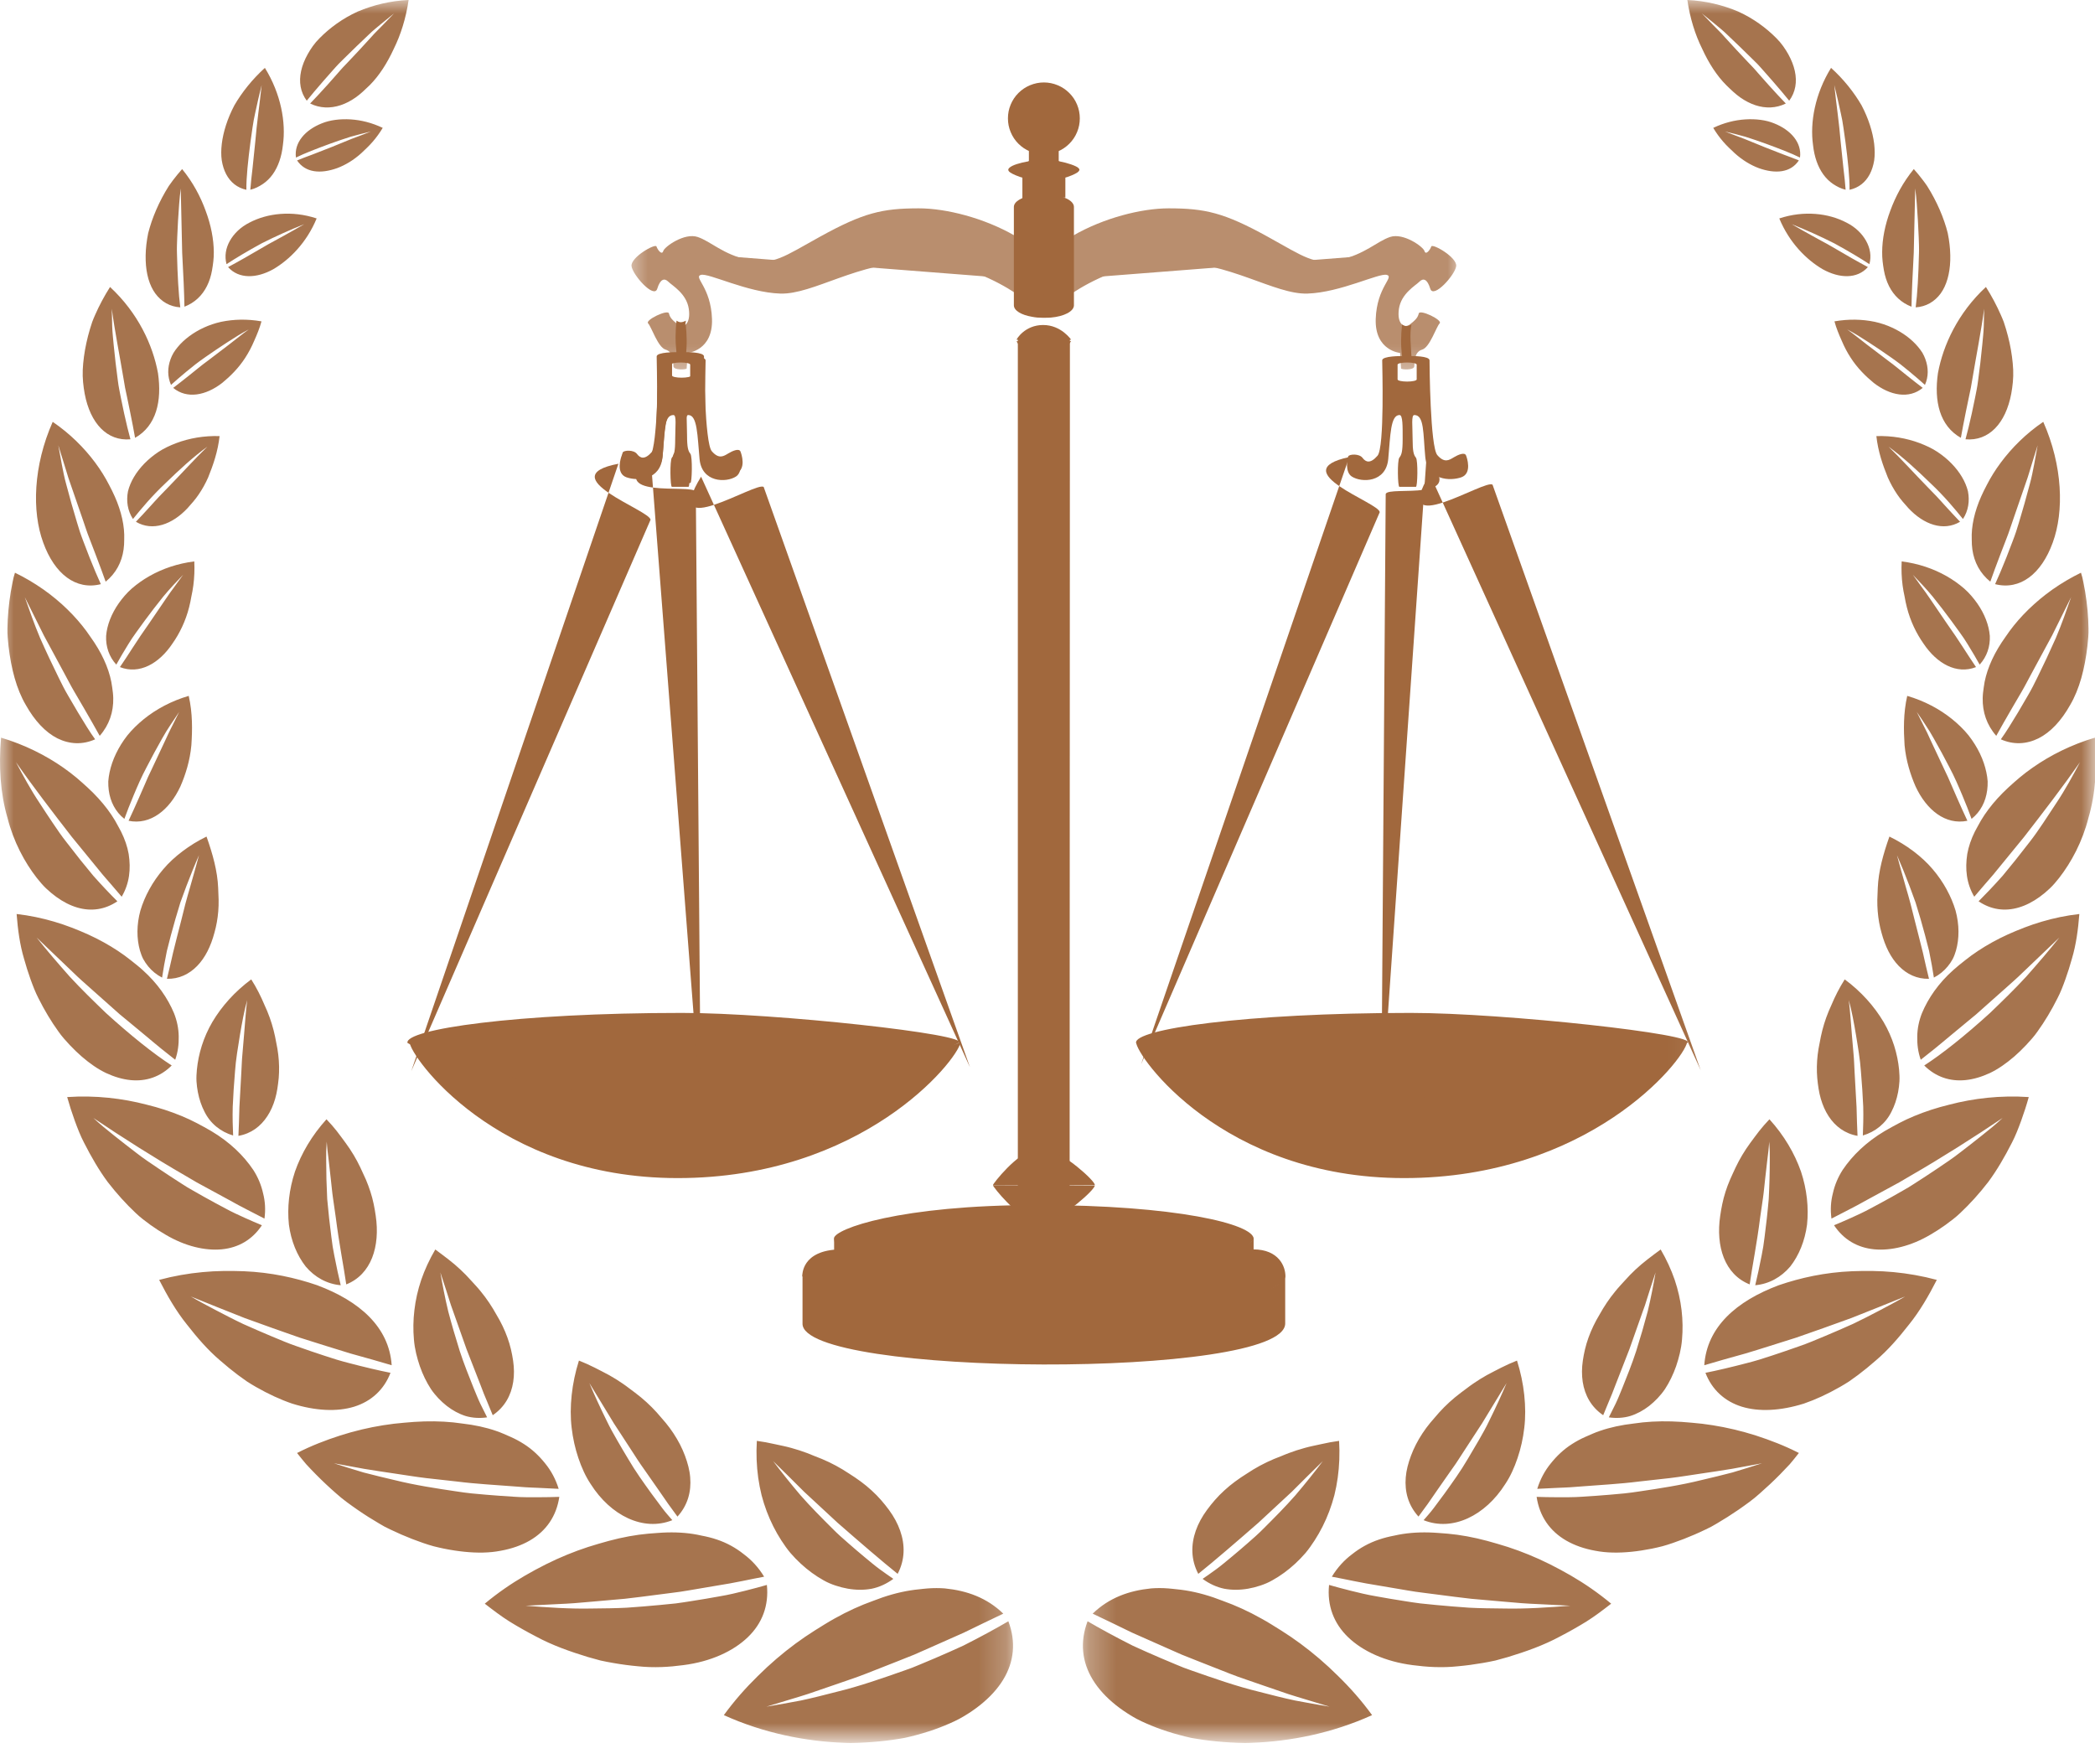 <svg width="76" height="64" viewBox="0 0 76 64" fill="none" xmlns="http://www.w3.org/2000/svg">
<mask id="mask0_113_2463" style="mask-type:luminance" maskUnits="userSpaceOnUse" x="0" y="0" width="37" height="64">
<path d="M0 0H36.782V63.083H0V0Z" fill="white"/>
</mask>
<g mask="url(#mask0_113_2463)">
<path fill-rule="evenodd" clip-rule="evenodd" d="M10.777 5.82C10.855 5.789 10.941 5.755 11.034 5.718C11.129 5.682 11.231 5.644 11.339 5.604C11.55 5.522 11.782 5.431 12.023 5.337C12.258 5.241 12.502 5.142 12.743 5.043C12.989 4.95 13.232 4.86 13.454 4.771C13.221 4.826 12.972 4.89 12.717 4.961C12.471 5.038 12.223 5.125 11.981 5.211C11.502 5.388 11.041 5.563 10.736 5.716C10.662 5.173 11.074 4.712 11.674 4.475C11.971 4.353 12.34 4.309 12.719 4.331C13.099 4.355 13.496 4.454 13.884 4.639C13.773 4.824 13.65 4.993 13.518 5.144C13.387 5.297 13.242 5.428 13.107 5.557C12.83 5.807 12.528 5.989 12.231 6.099C11.631 6.314 11.078 6.27 10.777 5.82ZM8.274 9.689C8.609 9.512 9.072 9.247 9.556 8.963C9.675 8.89 9.803 8.821 9.932 8.752C10.059 8.682 10.187 8.612 10.314 8.542C10.567 8.402 10.812 8.264 11.038 8.132C10.554 8.325 9.997 8.571 9.488 8.83C8.995 9.099 8.536 9.373 8.218 9.583C8.14 9.293 8.19 9.003 8.337 8.74C8.484 8.478 8.723 8.24 9.05 8.075C9.372 7.906 9.756 7.793 10.171 7.761C10.588 7.729 11.027 7.773 11.487 7.924C11.125 8.803 10.504 9.421 9.911 9.768C9.306 10.103 8.664 10.127 8.274 9.689ZM6.283 14.071C6.448 13.946 6.645 13.793 6.858 13.622C7.075 13.453 7.295 13.261 7.552 13.076C7.798 12.889 8.053 12.695 8.305 12.503C8.556 12.313 8.784 12.12 9.024 11.951C8.761 12.085 8.512 12.249 8.247 12.417C7.984 12.587 7.718 12.767 7.462 12.946C7.335 13.037 7.205 13.125 7.09 13.217C6.975 13.309 6.864 13.399 6.758 13.485C6.547 13.66 6.358 13.823 6.204 13.963C6.07 13.662 6.074 13.338 6.188 13.028C6.217 12.951 6.25 12.874 6.295 12.8C6.341 12.726 6.393 12.655 6.451 12.585C6.567 12.446 6.707 12.315 6.866 12.197C7.184 11.961 7.576 11.774 8.02 11.675C8.475 11.58 8.973 11.567 9.486 11.658C9.418 11.908 9.322 12.138 9.224 12.358C9.13 12.581 9.021 12.787 8.899 12.975C8.657 13.353 8.349 13.655 8.062 13.89C7.468 14.351 6.781 14.483 6.283 14.071ZM4.93 18.928C5.086 18.766 5.269 18.569 5.468 18.349C5.569 18.24 5.668 18.124 5.78 18.008C5.893 17.892 6.009 17.771 6.128 17.649C6.601 17.163 7.068 16.644 7.522 16.205C7.007 16.576 6.493 17.053 6.006 17.526C5.507 17.995 5.108 18.475 4.824 18.828C4.627 18.526 4.575 18.175 4.643 17.822C4.729 17.473 4.938 17.123 5.237 16.816C5.387 16.663 5.559 16.52 5.75 16.393C5.941 16.266 6.169 16.16 6.401 16.072C6.871 15.896 7.402 15.803 7.966 15.82C7.905 16.377 7.732 16.873 7.551 17.32C7.453 17.542 7.338 17.746 7.211 17.933C7.087 18.12 6.936 18.285 6.803 18.435C6.249 19.027 5.535 19.287 4.93 18.928ZM4.35 24.2C4.629 23.8 4.973 23.226 5.402 22.626C5.604 22.329 5.814 22.021 6.022 21.716C6.119 21.565 6.232 21.418 6.337 21.273C6.441 21.129 6.544 20.988 6.643 20.851C6.411 21.093 6.157 21.359 5.924 21.641C5.696 21.924 5.468 22.22 5.251 22.514C5.144 22.662 5.038 22.808 4.935 22.95C4.832 23.093 4.735 23.234 4.654 23.37C4.486 23.643 4.337 23.895 4.219 24.11C3.956 23.822 3.833 23.456 3.85 23.067C3.881 22.68 4.041 22.268 4.305 21.889C4.439 21.7 4.592 21.517 4.781 21.35C4.974 21.183 5.189 21.03 5.424 20.897C5.895 20.63 6.443 20.442 7.048 20.366C7.063 20.667 7.05 20.958 7.014 21.235C6.996 21.374 6.971 21.509 6.942 21.641C6.919 21.774 6.893 21.905 6.86 22.031C6.732 22.535 6.513 22.982 6.256 23.346C5.771 24.073 5.058 24.477 4.35 24.2ZM4.664 29.775C4.776 29.538 4.905 29.251 5.044 28.936C5.112 28.779 5.184 28.614 5.259 28.444C5.295 28.359 5.332 28.273 5.37 28.186C5.411 28.099 5.453 28.011 5.496 27.922C5.66 27.572 5.831 27.209 5.999 26.85C6.04 26.762 6.08 26.674 6.121 26.587C6.161 26.499 6.208 26.412 6.251 26.326C6.336 26.156 6.419 25.988 6.5 25.826C6.398 25.974 6.293 26.13 6.188 26.291C6.136 26.372 6.083 26.454 6.03 26.537C5.979 26.62 5.932 26.704 5.883 26.788C5.69 27.128 5.499 27.481 5.319 27.831C5.131 28.181 4.985 28.524 4.851 28.843C4.717 29.162 4.602 29.457 4.512 29.706C4.185 29.448 4 29.081 3.945 28.666C3.932 28.562 3.926 28.455 3.928 28.346C3.936 28.237 3.952 28.126 3.976 28.013C4.023 27.789 4.102 27.56 4.21 27.336C4.318 27.111 4.455 26.89 4.619 26.68C4.788 26.47 4.994 26.27 5.218 26.087C5.67 25.723 6.219 25.428 6.846 25.244C6.99 25.876 6.979 26.481 6.942 27.036C6.892 27.591 6.731 28.101 6.545 28.528C6.149 29.381 5.459 29.94 4.664 29.775ZM6.056 35.508C6.124 35.239 6.199 34.913 6.279 34.557C6.362 34.2 6.472 33.804 6.571 33.404C6.621 33.205 6.672 33.002 6.723 32.797C6.773 32.595 6.839 32.388 6.895 32.186C7.011 31.782 7.12 31.389 7.219 31.024C7.066 31.369 6.913 31.747 6.763 32.141C6.689 32.338 6.615 32.538 6.543 32.74C6.481 32.94 6.421 33.141 6.363 33.34C6.248 33.739 6.143 34.132 6.054 34.497C5.98 34.856 5.921 35.186 5.88 35.464C5.68 35.361 5.512 35.223 5.376 35.057C5.308 34.974 5.248 34.885 5.195 34.789C5.146 34.693 5.109 34.589 5.077 34.482C4.955 34.051 4.953 33.546 5.093 33.033C5.247 32.516 5.527 31.995 5.924 31.531C6.119 31.3 6.357 31.08 6.622 30.881C6.886 30.681 7.176 30.502 7.492 30.348C7.72 30.989 7.889 31.607 7.914 32.203C7.919 32.352 7.928 32.497 7.931 32.639C7.933 32.781 7.929 32.921 7.918 33.058C7.896 33.332 7.848 33.594 7.778 33.839C7.648 34.327 7.445 34.742 7.152 35.042C6.862 35.34 6.493 35.518 6.056 35.508ZM8.649 41.205C8.664 40.909 8.675 40.553 8.685 40.164C8.706 39.774 8.73 39.344 8.755 38.898C8.769 38.677 8.772 38.459 8.795 38.232C8.814 38.008 8.833 37.783 8.852 37.559C8.892 37.115 8.914 36.689 8.967 36.281C8.856 36.68 8.78 37.101 8.705 37.541C8.635 37.979 8.554 38.441 8.525 38.876C8.488 39.315 8.46 39.746 8.443 40.145C8.431 40.539 8.445 40.893 8.457 41.192C8 41.057 7.628 40.756 7.417 40.326C7.307 40.114 7.227 39.875 7.178 39.62C7.153 39.492 7.137 39.36 7.128 39.225C7.121 39.089 7.129 38.947 7.142 38.805C7.198 38.234 7.374 37.639 7.705 37.072C8.044 36.503 8.516 35.972 9.114 35.529C9.31 35.835 9.465 36.147 9.595 36.457C9.738 36.762 9.847 37.069 9.925 37.373C9.966 37.526 9.994 37.678 10.022 37.827C10.054 37.974 10.078 38.121 10.095 38.265C10.129 38.554 10.133 38.836 10.111 39.106C10.084 39.378 10.049 39.627 9.982 39.859C9.915 40.092 9.821 40.305 9.699 40.49C9.457 40.862 9.108 41.125 8.649 41.205ZM12.561 46.594C12.472 45.964 12.3 45.11 12.182 44.173C12.149 43.944 12.115 43.711 12.082 43.475C12.047 43.243 12.028 43 12 42.766C11.973 42.533 11.947 42.302 11.922 42.075C11.908 41.963 11.895 41.853 11.882 41.743C11.869 41.634 11.863 41.522 11.852 41.415C11.846 41.523 11.838 41.635 11.835 41.746C11.834 41.856 11.833 41.968 11.833 42.081C11.833 42.307 11.836 42.54 11.842 42.777C11.849 43.014 11.858 43.254 11.87 43.495C11.891 43.73 11.914 43.965 11.94 44.198C11.965 44.431 11.993 44.662 12.023 44.887C12.038 44.999 12.053 45.11 12.068 45.219C12.085 45.327 12.106 45.43 12.125 45.533C12.204 45.941 12.285 46.314 12.36 46.624C11.859 46.579 11.42 46.334 11.091 45.946C10.777 45.546 10.557 45.016 10.48 44.421C10.417 43.814 10.485 43.151 10.701 42.5C10.934 41.837 11.315 41.188 11.844 40.604C11.977 40.743 12.101 40.885 12.215 41.029C12.33 41.172 12.432 41.322 12.54 41.464C12.751 41.751 12.927 42.047 13.07 42.348C13.139 42.5 13.21 42.646 13.274 42.792C13.336 42.939 13.391 43.086 13.438 43.233C13.534 43.526 13.59 43.824 13.63 44.103C13.794 45.21 13.474 46.231 12.561 46.594ZM17.875 51.339C17.812 51.187 17.743 51.019 17.668 50.837C17.631 50.748 17.592 50.654 17.552 50.558C17.514 50.46 17.476 50.359 17.436 50.255C17.277 49.849 17.104 49.403 16.923 48.939C16.759 48.477 16.589 47.997 16.422 47.524L16.36 47.35L16.303 47.172C16.266 47.055 16.229 46.939 16.192 46.823C16.118 46.596 16.046 46.374 15.975 46.158C16.051 46.601 16.143 47.084 16.26 47.571C16.386 48.047 16.529 48.537 16.679 49.014C16.834 49.487 17.013 49.929 17.178 50.344C17.263 50.548 17.342 50.751 17.427 50.927C17.512 51.104 17.594 51.269 17.671 51.417C17.405 51.455 17.14 51.441 16.894 51.369C16.651 51.292 16.42 51.167 16.208 51.002C15.996 50.835 15.798 50.633 15.633 50.39C15.472 50.143 15.336 49.864 15.231 49.563C15.128 49.259 15.045 48.944 15.016 48.596C14.985 48.25 14.989 47.892 15.033 47.528C15.075 47.164 15.157 46.796 15.281 46.429C15.408 46.059 15.58 45.687 15.791 45.327C16.112 45.567 16.428 45.796 16.7 46.054C16.837 46.181 16.965 46.313 17.086 46.449C17.207 46.583 17.33 46.71 17.439 46.847C17.66 47.116 17.848 47.4 18.006 47.686C18.173 47.961 18.308 48.244 18.409 48.526C18.512 48.807 18.575 49.095 18.614 49.361C18.653 49.626 18.656 49.886 18.618 50.13C18.543 50.618 18.308 51.046 17.875 51.339ZM24.576 55.017C24.474 54.877 24.361 54.722 24.24 54.556C24.122 54.385 23.995 54.202 23.862 54.01C23.73 53.82 23.591 53.622 23.448 53.417C23.377 53.316 23.305 53.213 23.232 53.109C23.159 53.005 23.09 52.892 23.018 52.783C22.877 52.566 22.733 52.345 22.588 52.122C22.517 52.013 22.445 51.902 22.373 51.793L22.266 51.629L22.164 51.46C21.895 51.019 21.63 50.583 21.381 50.173C21.562 50.609 21.777 51.07 22.011 51.545C22.126 51.786 22.255 52.014 22.386 52.242C22.517 52.47 22.651 52.698 22.787 52.923C23.054 53.382 23.348 53.785 23.621 54.166C23.758 54.355 23.892 54.535 24.02 54.703C24.146 54.873 24.275 55.012 24.39 55.147C23.335 55.569 22.153 54.978 21.43 53.839C21.245 53.563 21.097 53.236 20.981 52.891C20.865 52.546 20.782 52.18 20.738 51.799C20.692 51.423 20.695 51.015 20.739 50.604C20.783 50.193 20.87 49.776 21.002 49.357C21.396 49.511 21.753 49.704 22.1 49.887C22.271 49.983 22.435 50.085 22.591 50.193C22.748 50.298 22.892 50.419 23.04 50.524C23.332 50.743 23.593 50.983 23.823 51.237C23.881 51.3 23.937 51.365 23.99 51.43C24.046 51.491 24.099 51.554 24.151 51.617C24.254 51.742 24.349 51.871 24.435 52.002C24.608 52.264 24.747 52.535 24.848 52.806C24.948 53.077 25.018 53.334 25.038 53.595C25.082 54.112 24.948 54.608 24.576 55.017ZM32.564 57.094C31.995 56.638 31.2 55.953 30.385 55.241C29.989 54.874 29.578 54.493 29.171 54.116C28.779 53.724 28.4 53.347 28.047 53.005C28.344 53.399 28.679 53.818 29.039 54.242C29.402 54.655 29.795 55.05 30.188 55.442C30.383 55.642 30.584 55.817 30.782 55.989C30.979 56.162 31.174 56.328 31.364 56.486C31.554 56.642 31.736 56.798 31.912 56.926C32.088 57.054 32.255 57.172 32.408 57.276C32.167 57.452 31.901 57.577 31.622 57.634C31.344 57.686 31.052 57.683 30.756 57.632C30.608 57.606 30.46 57.568 30.312 57.519C30.164 57.47 30.017 57.409 29.874 57.327C29.587 57.167 29.308 56.964 29.049 56.724C28.919 56.604 28.794 56.475 28.675 56.337C28.557 56.196 28.446 56.039 28.342 55.878C28.134 55.556 27.956 55.203 27.813 54.825C27.742 54.636 27.68 54.441 27.628 54.242C27.577 54.037 27.537 53.825 27.506 53.61C27.446 53.18 27.428 52.731 27.456 52.27C27.675 52.299 27.887 52.338 28.094 52.386C28.301 52.432 28.507 52.47 28.704 52.526C28.901 52.58 29.093 52.642 29.279 52.712C29.371 52.747 29.462 52.785 29.552 52.822C29.643 52.855 29.733 52.891 29.82 52.928C30.172 53.076 30.498 53.254 30.798 53.454C31.099 53.644 31.376 53.843 31.619 54.068C31.863 54.288 32.074 54.537 32.25 54.776C32.426 55.016 32.563 55.267 32.654 55.526C32.836 56.042 32.833 56.582 32.564 57.094ZM8.938 6.886C8.932 6.44 8.998 5.829 9.087 5.146C9.112 4.975 9.136 4.801 9.161 4.625C9.175 4.537 9.187 4.447 9.204 4.36L9.257 4.101C9.33 3.755 9.41 3.41 9.492 3.086C9.425 3.743 9.315 4.459 9.26 5.149C9.225 5.485 9.191 5.81 9.161 6.106C9.144 6.252 9.128 6.39 9.114 6.519C9.102 6.651 9.091 6.772 9.081 6.883C9.252 6.843 9.397 6.767 9.535 6.675C9.673 6.582 9.793 6.464 9.893 6.325C10.093 6.045 10.218 5.68 10.263 5.261C10.378 4.445 10.194 3.407 9.609 2.462C9.147 2.882 8.774 3.353 8.502 3.822C8.248 4.305 8.098 4.788 8.046 5.217C8.021 5.431 8.018 5.632 8.045 5.818C8.075 6.006 8.129 6.176 8.206 6.322C8.361 6.614 8.607 6.813 8.938 6.886ZM6.54 11.15C6.476 10.665 6.439 9.972 6.42 9.194C6.412 8.998 6.423 8.806 6.429 8.608C6.437 8.411 6.446 8.211 6.458 8.011C6.484 7.613 6.507 7.208 6.557 6.837C6.573 7.566 6.592 8.395 6.609 9.17C6.651 9.943 6.683 10.639 6.691 11.126C7.063 10.983 7.335 10.722 7.507 10.378C7.594 10.206 7.655 10.013 7.692 9.804C7.728 9.594 7.759 9.378 7.756 9.144C7.753 8.679 7.655 8.165 7.46 7.645C7.272 7.128 6.999 6.612 6.607 6.134C6.49 6.266 6.379 6.401 6.275 6.538C6.223 6.607 6.173 6.675 6.125 6.745C6.08 6.816 6.037 6.888 5.995 6.96C5.829 7.248 5.691 7.539 5.58 7.824C5.524 7.967 5.475 8.109 5.434 8.249C5.413 8.318 5.394 8.388 5.376 8.456C5.362 8.527 5.349 8.596 5.338 8.665C5.294 8.941 5.277 9.204 5.285 9.448C5.301 9.938 5.419 10.351 5.634 10.646C5.855 10.946 6.162 11.125 6.54 11.15ZM4.732 15.936C4.661 15.678 4.583 15.36 4.504 15C4.465 14.819 4.425 14.629 4.385 14.43C4.348 14.232 4.3 14.021 4.276 13.813C4.219 13.393 4.166 12.95 4.123 12.505C4.104 12.284 4.077 12.058 4.07 11.841C4.062 11.624 4.057 11.41 4.055 11.201C4.162 12.005 4.347 12.929 4.485 13.756C4.502 13.86 4.52 13.962 4.537 14.063C4.559 14.165 4.58 14.266 4.601 14.365C4.641 14.562 4.681 14.753 4.718 14.934C4.792 15.296 4.854 15.617 4.9 15.883C5.671 15.448 5.878 14.554 5.732 13.54C5.545 12.515 5.005 11.35 3.992 10.411C3.781 10.743 3.6 11.083 3.451 11.423C3.414 11.508 3.377 11.592 3.346 11.677C3.316 11.764 3.289 11.85 3.264 11.935C3.213 12.107 3.169 12.277 3.133 12.444C3.06 12.779 3.017 13.104 3.002 13.411C2.988 13.718 3.024 14.015 3.072 14.282C3.275 15.359 3.885 16.011 4.732 15.936ZM3.658 21.191C3.536 20.923 3.395 20.592 3.245 20.214C3.17 20.025 3.093 19.825 3.015 19.615C2.977 19.51 2.935 19.403 2.899 19.294C2.865 19.186 2.831 19.075 2.797 18.964C2.661 18.517 2.526 18.042 2.401 17.564C2.334 17.324 2.289 17.087 2.243 16.851C2.197 16.616 2.154 16.382 2.115 16.154C2.182 16.369 2.252 16.592 2.322 16.819C2.357 16.931 2.392 17.045 2.427 17.159C2.46 17.273 2.497 17.388 2.539 17.504C2.696 17.959 2.856 18.421 3.01 18.866C3.088 19.086 3.151 19.299 3.235 19.507C3.314 19.714 3.391 19.914 3.464 20.105C3.608 20.483 3.734 20.821 3.833 21.101C4.207 20.797 4.418 20.395 4.483 19.934C4.5 19.819 4.506 19.7 4.506 19.577C4.511 19.456 4.507 19.332 4.495 19.205C4.471 18.951 4.412 18.687 4.322 18.417C4.233 18.147 4.106 17.87 3.96 17.595C3.821 17.322 3.65 17.047 3.451 16.779C3.052 16.243 2.537 15.729 1.912 15.303C1.205 16.896 1.152 18.554 1.568 19.683C1.979 20.822 2.753 21.421 3.658 21.191ZM3.451 26.82C3.258 26.555 3.058 26.224 2.828 25.844C2.714 25.654 2.595 25.452 2.474 25.24C2.349 25.028 2.237 24.807 2.126 24.578C1.9 24.12 1.67 23.632 1.451 23.137C1.243 22.643 1.068 22.144 0.9 21.664C1.119 22.103 1.352 22.572 1.589 23.048C1.839 23.511 2.092 23.981 2.337 24.434C2.46 24.658 2.568 24.875 2.692 25.085C2.813 25.293 2.931 25.495 3.044 25.687C3.266 26.07 3.46 26.411 3.617 26.694C3.963 26.299 4.12 25.829 4.108 25.322C4.106 25.195 4.089 25.066 4.07 24.935C4.054 24.804 4.028 24.671 3.992 24.537C3.921 24.269 3.811 23.995 3.666 23.72C3.593 23.583 3.512 23.445 3.422 23.308C3.377 23.24 3.329 23.171 3.281 23.103C3.235 23.035 3.188 22.967 3.138 22.899C2.939 22.629 2.708 22.363 2.446 22.108C2.185 21.853 1.893 21.608 1.573 21.383C1.253 21.158 0.905 20.952 0.543 20.776C0.526 20.834 0.51 20.891 0.493 20.948C0.481 21.006 0.469 21.064 0.456 21.12C0.433 21.236 0.411 21.35 0.392 21.465C0.354 21.693 0.325 21.92 0.305 22.143C0.285 22.367 0.273 22.587 0.27 22.803C0.264 23.019 0.289 23.232 0.309 23.438C0.406 24.264 0.598 24.997 0.935 25.572C1.257 26.148 1.65 26.566 2.083 26.785C2.526 27.003 2.995 27.023 3.451 26.82ZM4.258 32.696C4.01 32.449 3.712 32.138 3.391 31.777C3.086 31.413 2.754 30.999 2.413 30.553C2.237 30.331 2.078 30.098 1.918 29.86C1.757 29.622 1.596 29.378 1.437 29.132C1.109 28.641 0.838 28.136 0.578 27.648C1.191 28.527 1.934 29.495 2.607 30.362C2.955 30.787 3.29 31.197 3.595 31.57C3.741 31.755 3.897 31.926 4.035 32.087C4.172 32.247 4.299 32.395 4.414 32.53C4.7 32.045 4.752 31.522 4.668 30.98C4.621 30.711 4.527 30.439 4.392 30.168C4.358 30.1 4.321 30.032 4.282 29.964C4.247 29.896 4.209 29.828 4.169 29.76C4.088 29.625 3.997 29.49 3.897 29.356C3.696 29.089 3.458 28.827 3.185 28.575C3.046 28.449 2.91 28.325 2.765 28.204C2.619 28.083 2.465 27.965 2.304 27.852C1.659 27.399 0.885 27.011 0.038 26.76C-0.052 27.792 0.015 28.793 0.27 29.663C0.491 30.54 0.896 31.282 1.33 31.842C1.441 31.982 1.55 32.111 1.671 32.227C1.792 32.342 1.916 32.445 2.041 32.535C2.29 32.716 2.545 32.846 2.798 32.921C3.304 33.071 3.806 33.002 4.258 32.696ZM6.229 38.652C5.585 38.238 4.74 37.564 3.843 36.748C3.414 36.334 2.954 35.891 2.528 35.427C2.113 34.959 1.7 34.48 1.329 34.011C1.747 34.411 2.194 34.838 2.648 35.272C2.865 35.487 3.106 35.693 3.336 35.9C3.566 36.103 3.793 36.306 4.017 36.505C4.128 36.603 4.237 36.701 4.345 36.797C4.458 36.89 4.569 36.982 4.679 37.072C4.895 37.252 5.104 37.425 5.304 37.59C5.503 37.754 5.684 37.911 5.862 38.053C6.04 38.194 6.206 38.325 6.356 38.444C6.458 38.16 6.488 37.879 6.483 37.595C6.479 37.311 6.421 37.03 6.313 36.756C6.085 36.212 5.716 35.674 5.175 35.19C5.042 35.068 4.892 34.952 4.745 34.835C4.599 34.718 4.444 34.605 4.279 34.496C3.951 34.279 3.589 34.078 3.197 33.899C2.801 33.722 2.398 33.562 1.965 33.435C1.533 33.308 1.077 33.211 0.603 33.157C0.646 33.718 0.719 34.267 0.871 34.777C0.942 35.033 1.021 35.282 1.107 35.523C1.194 35.764 1.283 35.998 1.397 36.217C1.617 36.657 1.86 37.06 2.117 37.416C2.241 37.596 2.389 37.757 2.53 37.909C2.673 38.061 2.818 38.2 2.964 38.327C3.257 38.58 3.548 38.783 3.848 38.926C4.151 39.067 4.448 39.153 4.732 39.182C5.3 39.239 5.816 39.064 6.229 38.652ZM9.501 44.448C9.314 44.371 9.107 44.281 8.884 44.181C8.66 44.08 8.418 43.97 8.178 43.838C7.934 43.71 7.677 43.57 7.411 43.422C7.277 43.346 7.142 43.269 7.004 43.191C6.935 43.152 6.866 43.111 6.796 43.071C6.729 43.029 6.662 42.986 6.594 42.943C6.323 42.77 6.046 42.589 5.767 42.401C5.489 42.213 5.2 42.023 4.937 41.816C4.669 41.611 4.402 41.403 4.139 41.193C4.008 41.087 3.878 40.982 3.75 40.878C3.622 40.773 3.506 40.663 3.386 40.556C4.431 41.259 5.615 42.012 6.726 42.652C6.863 42.732 6.999 42.812 7.133 42.891C7.271 42.966 7.407 43.04 7.541 43.113C7.806 43.257 8.062 43.397 8.306 43.529C8.781 43.799 9.236 44.016 9.594 44.207C9.638 43.887 9.619 43.58 9.544 43.29C9.478 42.992 9.36 42.708 9.189 42.442C8.837 41.918 8.335 41.431 7.665 41.032C7.325 40.837 6.977 40.644 6.583 40.483C6.191 40.321 5.767 40.182 5.318 40.073C4.441 39.844 3.461 39.728 2.437 39.798C2.519 40.09 2.611 40.376 2.712 40.655C2.814 40.933 2.919 41.207 3.053 41.461C3.313 41.972 3.592 42.453 3.907 42.879C4.232 43.299 4.573 43.675 4.919 44C5.088 44.164 5.279 44.304 5.458 44.436C5.64 44.567 5.822 44.684 6.003 44.788C6.714 45.21 7.44 45.378 8.044 45.321C8.652 45.263 9.155 44.97 9.501 44.448ZM14.166 49.801C13.745 49.718 13.233 49.597 12.655 49.446C12.512 49.407 12.36 49.37 12.213 49.323C12.064 49.276 11.913 49.227 11.76 49.178C11.451 49.077 11.131 48.968 10.802 48.851C10.468 48.74 10.149 48.599 9.817 48.462C9.486 48.323 9.152 48.178 8.818 48.028C8.489 47.873 8.171 47.706 7.852 47.54C7.536 47.372 7.217 47.208 6.922 47.032C7.546 47.289 8.216 47.55 8.873 47.813C9.551 48.059 10.225 48.302 10.87 48.524C11.532 48.731 12.149 48.931 12.714 49.1C13.289 49.259 13.796 49.402 14.209 49.526C14.115 48.138 13.041 47.198 11.504 46.623C10.715 46.353 9.833 46.157 8.846 46.116C8.35 46.098 7.855 46.099 7.34 46.149C6.826 46.197 6.3 46.288 5.774 46.43C6.071 47.011 6.392 47.567 6.78 48.048C7.159 48.534 7.55 48.985 7.987 49.355C8.201 49.543 8.417 49.718 8.633 49.881C8.741 49.962 8.849 50.04 8.957 50.114C9.068 50.186 9.18 50.253 9.291 50.317C9.737 50.572 10.175 50.774 10.594 50.917C11.451 51.186 12.232 51.219 12.847 51.03C13.466 50.838 13.93 50.415 14.166 49.801ZM20.29 54.301C20.061 54.309 19.805 54.315 19.527 54.315C19.25 54.314 18.944 54.32 18.633 54.296C18.32 54.277 17.988 54.253 17.641 54.224C17.467 54.208 17.29 54.192 17.11 54.176C16.929 54.16 16.754 54.13 16.571 54.105C15.845 53.997 15.066 53.88 14.319 53.694C13.942 53.606 13.563 53.515 13.19 53.417C12.826 53.309 12.466 53.197 12.115 53.083C12.466 53.148 12.829 53.215 13.199 53.283C13.568 53.347 13.952 53.399 14.328 53.457C14.707 53.512 15.078 53.575 15.455 53.62C15.83 53.662 16.203 53.704 16.569 53.744C17.287 53.835 17.996 53.869 18.618 53.919C18.773 53.931 18.924 53.942 19.071 53.953C19.219 53.963 19.365 53.966 19.503 53.973C19.779 53.986 20.035 53.999 20.267 54.01C20.158 53.659 19.992 53.351 19.776 53.087C19.562 52.819 19.309 52.577 19.007 52.385C18.856 52.288 18.695 52.201 18.523 52.125C18.35 52.05 18.178 51.969 17.991 51.907C17.619 51.779 17.21 51.691 16.77 51.641C16.34 51.576 15.88 51.551 15.396 51.564C15.155 51.57 14.905 51.589 14.656 51.612C14.409 51.632 14.157 51.662 13.902 51.703C13.391 51.784 12.866 51.907 12.338 52.076C11.807 52.248 11.292 52.446 10.776 52.71C10.884 52.847 10.994 52.983 11.106 53.115C11.223 53.242 11.341 53.366 11.461 53.487C11.701 53.73 11.946 53.96 12.195 54.177C12.44 54.4 12.708 54.586 12.969 54.769C13.231 54.95 13.495 55.117 13.758 55.27C13.824 55.308 13.889 55.346 13.954 55.383C14.022 55.417 14.09 55.45 14.156 55.483C14.291 55.548 14.425 55.609 14.558 55.667C14.825 55.783 15.088 55.885 15.346 55.973C15.476 56.017 15.602 56.059 15.73 56.093C15.86 56.126 15.988 56.155 16.114 56.181C16.366 56.232 16.612 56.269 16.849 56.293C17.322 56.341 17.759 56.335 18.163 56.256C18.564 56.184 18.918 56.059 19.216 55.887C19.813 55.542 20.186 55.003 20.29 54.301ZM27.82 57.496C27.587 57.563 27.325 57.633 27.039 57.705C26.752 57.777 26.44 57.854 26.114 57.908C25.786 57.968 25.438 58.027 25.072 58.084C24.889 58.112 24.701 58.143 24.512 58.167C24.322 58.186 24.13 58.205 23.936 58.224C23.547 58.261 23.144 58.294 22.734 58.322C22.327 58.344 21.918 58.346 21.504 58.351C20.67 58.37 19.855 58.312 19.067 58.25C19.448 58.231 19.841 58.212 20.243 58.191C20.442 58.18 20.639 58.175 20.843 58.157C21.045 58.14 21.248 58.123 21.452 58.105C21.853 58.07 22.257 58.035 22.658 57.999C23.058 57.956 23.457 57.901 23.841 57.852C24.032 57.828 24.222 57.803 24.409 57.779C24.595 57.756 24.778 57.731 24.96 57.698C25.319 57.637 25.667 57.578 25.998 57.522C26.65 57.423 27.241 57.285 27.72 57.197C27.518 56.865 27.268 56.593 26.978 56.378C26.692 56.15 26.369 55.971 26.009 55.85C25.83 55.789 25.641 55.742 25.446 55.706C25.253 55.661 25.053 55.63 24.845 55.611C24.637 55.593 24.422 55.586 24.201 55.592C23.98 55.597 23.75 55.62 23.522 55.636C23.062 55.677 22.58 55.765 22.083 55.899C21.833 55.969 21.585 56.038 21.334 56.119C21.084 56.201 20.83 56.293 20.575 56.398C20.067 56.604 19.547 56.868 19.048 57.156C18.548 57.446 18.055 57.785 17.586 58.176C17.882 58.405 18.177 58.631 18.486 58.825C18.796 59.016 19.11 59.193 19.424 59.356C20.046 59.694 20.698 59.918 21.32 60.109C21.477 60.155 21.632 60.198 21.785 60.238C21.941 60.272 22.096 60.302 22.249 60.328C22.556 60.382 22.855 60.421 23.146 60.447C23.724 60.509 24.282 60.474 24.784 60.406C25.787 60.28 26.603 59.897 27.126 59.395C27.653 58.89 27.896 58.241 27.82 57.496ZM36.58 58.814C36.138 59.073 35.586 59.375 34.946 59.698C34.627 59.845 34.286 59.996 33.927 60.15C33.746 60.226 33.562 60.304 33.375 60.382C33.281 60.421 33.186 60.46 33.09 60.499C32.994 60.534 32.898 60.568 32.801 60.603C32.023 60.876 31.184 61.173 30.338 61.377C29.915 61.485 29.485 61.597 29.061 61.687C28.638 61.768 28.216 61.843 27.802 61.912C28.189 61.795 28.588 61.674 28.996 61.55C29.197 61.493 29.401 61.42 29.605 61.35C29.808 61.281 30.012 61.21 30.217 61.14C30.419 61.07 30.622 61 30.826 60.93C31.027 60.859 31.227 60.793 31.428 60.711C31.823 60.556 32.216 60.401 32.602 60.249C32.791 60.174 32.978 60.099 33.164 60.025C33.347 59.944 33.529 59.864 33.708 59.785C34.059 59.629 34.398 59.479 34.723 59.335C34.803 59.3 34.882 59.265 34.959 59.23C35.037 59.193 35.114 59.156 35.189 59.119C35.339 59.046 35.484 58.975 35.625 58.907C35.903 58.774 36.162 58.651 36.396 58.538C35.8 57.96 35.077 57.703 34.277 57.622C34.077 57.607 33.872 57.607 33.662 57.622C33.557 57.629 33.451 57.643 33.344 57.654C33.238 57.664 33.13 57.678 33.022 57.695C32.587 57.764 32.136 57.892 31.674 58.074C31.215 58.238 30.746 58.45 30.273 58.716C30.037 58.846 29.797 59 29.563 59.145C29.328 59.293 29.093 59.453 28.859 59.625C28.392 59.97 27.932 60.362 27.491 60.801C27.055 61.227 26.638 61.698 26.259 62.219C27.718 62.88 29.241 63.174 30.627 63.223C30.8 63.234 30.972 63.23 31.142 63.223C31.311 63.216 31.479 63.207 31.643 63.194C31.973 63.169 32.291 63.132 32.596 63.083C32.672 63.07 32.748 63.057 32.823 63.044C32.898 63.027 32.972 63.01 33.046 62.992C33.193 62.956 33.336 62.917 33.475 62.876C33.755 62.793 34.019 62.701 34.267 62.599C34.516 62.495 34.747 62.393 34.962 62.262C35.177 62.134 35.374 61.999 35.552 61.857C35.909 61.573 36.191 61.264 36.39 60.937C36.791 60.283 36.861 59.557 36.58 58.814V58.814ZM11.128 3.653C11.292 3.45 11.496 3.208 11.727 2.943C11.844 2.811 11.965 2.673 12.091 2.53C12.155 2.46 12.218 2.386 12.287 2.315C12.356 2.246 12.427 2.176 12.498 2.106C12.783 1.824 13.082 1.535 13.38 1.254C13.525 1.11 13.688 0.985 13.84 0.856C13.995 0.73 14.147 0.607 14.294 0.487C14.162 0.623 14.027 0.764 13.889 0.907C13.751 1.052 13.602 1.188 13.468 1.344C13.194 1.647 12.913 1.949 12.638 2.238C12.569 2.31 12.501 2.381 12.434 2.452C12.367 2.523 12.306 2.597 12.243 2.668C12.117 2.81 11.996 2.947 11.88 3.078C11.646 3.337 11.432 3.568 11.251 3.755C11.605 3.93 11.987 3.938 12.357 3.816C12.542 3.755 12.724 3.661 12.9 3.537C13.077 3.414 13.24 3.256 13.413 3.089C13.752 2.749 14.044 2.296 14.285 1.772C14.538 1.26 14.727 0.663 14.823 0C14.168 0.027 13.537 0.183 12.975 0.42C12.425 0.67 11.958 1.016 11.595 1.384C11.41 1.566 11.271 1.771 11.159 1.972C11.047 2.174 10.967 2.376 10.924 2.573C10.837 2.968 10.896 3.341 11.128 3.653Z" fill="#A6744E"/>
</g>
<mask id="mask1_113_2463" style="mask-type:luminance" maskUnits="userSpaceOnUse" x="39" y="0" width="37" height="64">
<path d="M39.271 0H76V63.083H39.271V0Z" fill="white"/>
</mask>
<g mask="url(#mask1_113_2463)">
<path fill-rule="evenodd" clip-rule="evenodd" d="M63.804 6.1C63.507 5.989 63.204 5.807 62.928 5.556C62.793 5.428 62.647 5.297 62.516 5.144C62.384 4.993 62.261 4.824 62.151 4.639C62.538 4.454 62.935 4.355 63.316 4.331C63.694 4.308 64.064 4.352 64.36 4.475C64.96 4.712 65.372 5.173 65.298 5.716C64.993 5.563 64.533 5.387 64.053 5.211C63.812 5.125 63.563 5.038 63.317 4.961C63.063 4.89 62.813 4.825 62.58 4.771C62.803 4.86 63.046 4.95 63.291 5.043C63.533 5.141 63.776 5.241 64.012 5.337C64.253 5.431 64.485 5.522 64.695 5.604C64.803 5.644 64.905 5.682 65 5.718C65.093 5.755 65.18 5.789 65.257 5.819C64.957 6.27 64.404 6.313 63.804 6.1ZM66.123 9.768C65.53 9.421 64.91 8.803 64.547 7.924C65.007 7.773 65.446 7.729 65.863 7.761C66.279 7.793 66.662 7.906 66.984 8.075C67.312 8.24 67.55 8.477 67.697 8.74C67.844 9.003 67.894 9.292 67.816 9.583C67.498 9.373 67.039 9.099 66.546 8.83C66.037 8.571 65.481 8.325 64.997 8.132C65.222 8.264 65.468 8.403 65.72 8.542C65.848 8.612 65.975 8.682 66.102 8.752C66.231 8.821 66.36 8.89 66.479 8.962C66.962 9.247 67.425 9.511 67.761 9.689C67.37 10.127 66.729 10.103 66.123 9.768ZM67.973 13.89C67.686 13.655 67.377 13.352 67.136 12.975C67.013 12.786 66.904 12.581 66.811 12.358C66.712 12.138 66.617 11.908 66.548 11.658C67.061 11.568 67.559 11.58 68.014 11.675C68.459 11.774 68.85 11.961 69.168 12.196C69.327 12.315 69.467 12.446 69.583 12.585C69.641 12.655 69.694 12.726 69.74 12.8C69.784 12.873 69.817 12.951 69.846 13.028C69.96 13.338 69.965 13.661 69.831 13.963C69.676 13.823 69.487 13.66 69.276 13.485C69.17 13.399 69.059 13.31 68.944 13.216C68.829 13.125 68.699 13.037 68.572 12.946C68.316 12.766 68.05 12.587 67.788 12.417C67.523 12.248 67.273 12.084 67.01 11.951C67.251 12.12 67.478 12.313 67.729 12.503C67.982 12.694 68.236 12.889 68.482 13.075C68.739 13.261 68.959 13.453 69.176 13.622C69.39 13.793 69.586 13.946 69.751 14.071C69.253 14.483 68.566 14.351 67.973 13.89ZM69.232 18.435C69.098 18.285 68.947 18.12 68.823 17.933C68.696 17.746 68.582 17.541 68.484 17.32C68.302 16.873 68.129 16.377 68.069 15.82C68.633 15.803 69.163 15.896 69.633 16.072C69.866 16.16 70.094 16.266 70.284 16.393C70.475 16.52 70.648 16.662 70.797 16.816C71.096 17.123 71.305 17.473 71.391 17.822C71.459 18.175 71.407 18.526 71.21 18.828C70.926 18.475 70.528 17.995 70.028 17.526C69.541 17.053 69.027 16.576 68.512 16.205C68.966 16.644 69.433 17.163 69.907 17.649C70.026 17.771 70.142 17.891 70.254 18.007C70.366 18.124 70.465 18.24 70.566 18.349C70.766 18.568 70.949 18.766 71.105 18.928C70.499 19.287 69.785 19.027 69.232 18.435ZM69.778 23.346C69.522 22.982 69.302 22.535 69.175 22.031C69.142 21.904 69.116 21.774 69.093 21.642C69.063 21.509 69.039 21.374 69.02 21.235C68.984 20.957 68.971 20.667 68.987 20.366C69.591 20.442 70.139 20.63 70.61 20.897C70.845 21.03 71.06 21.183 71.253 21.35C71.442 21.517 71.595 21.699 71.729 21.889C71.994 22.268 72.153 22.679 72.184 23.067C72.201 23.456 72.078 23.821 71.816 24.11C71.697 23.895 71.549 23.643 71.38 23.37C71.299 23.234 71.202 23.093 71.099 22.95C70.996 22.808 70.89 22.662 70.783 22.514C70.566 22.22 70.339 21.924 70.111 21.641C69.877 21.359 69.623 21.092 69.392 20.85C69.491 20.987 69.593 21.129 69.697 21.273C69.802 21.418 69.915 21.565 70.013 21.716C70.221 22.021 70.43 22.329 70.632 22.626C71.062 23.225 71.406 23.799 71.684 24.2C70.977 24.476 70.263 24.072 69.778 23.346ZM69.49 28.528C69.304 28.101 69.143 27.591 69.092 27.036C69.056 26.481 69.045 25.875 69.188 25.244C69.815 25.428 70.364 25.722 70.816 26.087C71.041 26.269 71.246 26.469 71.416 26.68C71.579 26.89 71.717 27.111 71.825 27.335C71.933 27.56 72.011 27.789 72.058 28.013C72.082 28.126 72.099 28.237 72.106 28.346C72.108 28.455 72.103 28.562 72.089 28.666C72.034 29.081 71.849 29.448 71.522 29.706C71.433 29.457 71.317 29.162 71.183 28.843C71.049 28.524 70.903 28.181 70.716 27.83C70.535 27.481 70.344 27.128 70.151 26.788C70.102 26.703 70.055 26.62 70.005 26.537C69.951 26.454 69.899 26.372 69.846 26.291C69.741 26.13 69.637 25.974 69.534 25.826C69.615 25.988 69.699 26.156 69.784 26.326C69.826 26.412 69.873 26.499 69.914 26.586C69.954 26.674 69.994 26.762 70.035 26.85C70.204 27.209 70.374 27.572 70.539 27.922C70.581 28.011 70.623 28.099 70.664 28.186C70.702 28.273 70.739 28.359 70.776 28.443C70.85 28.614 70.922 28.779 70.991 28.936C71.13 29.251 71.259 29.538 71.371 29.775C70.575 29.939 69.885 29.381 69.49 28.528ZM68.882 35.042C68.589 34.742 68.387 34.327 68.256 33.839C68.186 33.594 68.139 33.332 68.117 33.058C68.106 32.921 68.101 32.781 68.103 32.639C68.107 32.497 68.115 32.352 68.12 32.203C68.145 31.607 68.315 30.989 68.542 30.348C68.858 30.502 69.149 30.681 69.413 30.88C69.678 31.08 69.915 31.3 70.111 31.531C70.507 31.995 70.787 32.516 70.942 33.033C71.081 33.546 71.079 34.051 70.957 34.482C70.926 34.589 70.888 34.693 70.839 34.789C70.787 34.885 70.726 34.974 70.658 35.057C70.522 35.223 70.354 35.361 70.155 35.464C70.113 35.186 70.055 34.856 69.981 34.496C69.891 34.132 69.787 33.739 69.672 33.34C69.614 33.141 69.554 32.94 69.491 32.74C69.419 32.538 69.346 32.338 69.271 32.141C69.122 31.747 68.968 31.369 68.816 31.024C68.914 31.389 69.023 31.782 69.139 32.186C69.195 32.388 69.262 32.594 69.311 32.797C69.363 33.001 69.414 33.204 69.464 33.404C69.562 33.804 69.672 34.2 69.756 34.557C69.835 34.913 69.91 35.239 69.978 35.508C69.542 35.518 69.172 35.34 68.882 35.042ZM66.335 40.49C66.214 40.305 66.12 40.091 66.053 39.859C65.985 39.627 65.95 39.378 65.924 39.106C65.901 38.836 65.906 38.554 65.939 38.265C65.956 38.121 65.981 37.974 66.012 37.827C66.04 37.678 66.069 37.525 66.109 37.373C66.187 37.069 66.296 36.762 66.439 36.457C66.569 36.147 66.725 35.835 66.921 35.529C67.519 35.972 67.99 36.502 68.329 37.072C68.661 37.638 68.837 38.233 68.893 38.805C68.905 38.947 68.913 39.089 68.906 39.225C68.898 39.36 68.881 39.492 68.857 39.619C68.808 39.875 68.728 40.113 68.618 40.326C68.407 40.756 68.034 41.057 67.578 41.192C67.589 40.893 67.603 40.539 67.592 40.144C67.574 39.746 67.547 39.315 67.509 38.876C67.48 38.441 67.4 37.979 67.329 37.541C67.254 37.101 67.179 36.679 67.068 36.281C67.12 36.689 67.143 37.115 67.182 37.559C67.201 37.783 67.221 38.008 67.24 38.232C67.263 38.459 67.265 38.677 67.279 38.898C67.304 39.344 67.328 39.773 67.35 40.164C67.359 40.553 67.371 40.908 67.385 41.205C66.926 41.124 66.577 40.862 66.335 40.49ZM62.404 44.103C62.445 43.824 62.501 43.526 62.596 43.233C62.643 43.086 62.698 42.939 62.761 42.792C62.824 42.646 62.895 42.5 62.964 42.348C63.108 42.047 63.283 41.751 63.494 41.463C63.602 41.322 63.704 41.172 63.819 41.029C63.934 40.884 64.057 40.742 64.19 40.604C64.72 41.188 65.101 41.837 65.334 42.5C65.55 43.151 65.618 43.814 65.554 44.421C65.477 45.016 65.258 45.546 64.944 45.946C64.614 46.334 64.175 46.579 63.674 46.624C63.749 46.314 63.831 45.941 63.909 45.533C63.928 45.43 63.949 45.327 63.966 45.219C63.981 45.11 63.996 44.999 64.012 44.886C64.041 44.662 64.069 44.431 64.095 44.198C64.12 43.965 64.144 43.73 64.164 43.495C64.176 43.254 64.186 43.014 64.192 42.777C64.198 42.54 64.202 42.307 64.202 42.08C64.201 41.968 64.201 41.856 64.2 41.746C64.196 41.635 64.188 41.523 64.182 41.415C64.172 41.522 64.166 41.634 64.153 41.743C64.139 41.852 64.126 41.963 64.113 42.075C64.087 42.302 64.061 42.533 64.034 42.766C64.007 42.999 63.988 43.243 63.953 43.475C63.919 43.711 63.885 43.944 63.852 44.173C63.735 45.11 63.562 45.964 63.473 46.594C62.56 46.231 62.24 45.21 62.404 44.103ZM57.416 50.13C57.379 49.885 57.381 49.626 57.42 49.36C57.459 49.095 57.523 48.806 57.625 48.526C57.727 48.244 57.861 47.961 58.028 47.686C58.187 47.4 58.374 47.116 58.596 46.847C58.705 46.71 58.827 46.583 58.949 46.448C59.069 46.313 59.197 46.181 59.334 46.053C59.606 45.796 59.923 45.566 60.244 45.327C60.454 45.687 60.626 46.059 60.753 46.429C60.877 46.796 60.959 47.164 61.002 47.528C61.045 47.892 61.049 48.25 61.018 48.596C60.989 48.944 60.906 49.259 60.804 49.562C60.698 49.864 60.562 50.143 60.401 50.39C60.236 50.633 60.038 50.834 59.827 51.002C59.614 51.167 59.383 51.292 59.14 51.368C58.894 51.441 58.63 51.455 58.363 51.417C58.44 51.269 58.522 51.104 58.607 50.927C58.693 50.75 58.771 50.548 58.856 50.344C59.022 49.928 59.201 49.487 59.355 49.014C59.506 48.536 59.648 48.047 59.774 47.571C59.891 47.084 59.983 46.6 60.059 46.158C59.989 46.374 59.916 46.596 59.842 46.823C59.806 46.939 59.768 47.055 59.731 47.172L59.675 47.35L59.612 47.524C59.445 47.997 59.275 48.477 59.112 48.939C58.931 49.403 58.757 49.849 58.599 50.255C58.559 50.359 58.52 50.46 58.482 50.558C58.442 50.654 58.403 50.747 58.366 50.837C58.291 51.019 58.222 51.187 58.159 51.339C57.726 51.046 57.492 50.618 57.416 50.13ZM50.996 53.595C51.017 53.334 51.086 53.077 51.187 52.806C51.288 52.535 51.427 52.264 51.599 52.002C51.685 51.871 51.78 51.742 51.884 51.616C51.935 51.553 51.989 51.491 52.044 51.43C52.098 51.365 52.153 51.3 52.211 51.237C52.441 50.983 52.703 50.743 52.994 50.524C53.143 50.419 53.287 50.298 53.444 50.193C53.6 50.085 53.763 49.983 53.934 49.887C54.282 49.704 54.638 49.511 55.032 49.357C55.164 49.776 55.251 50.193 55.295 50.604C55.339 51.015 55.342 51.422 55.296 51.799C55.252 52.18 55.17 52.546 55.053 52.891C54.937 53.236 54.79 53.563 54.604 53.839C53.882 54.978 52.7 55.569 51.644 55.147C51.76 55.012 51.888 54.873 52.015 54.703C52.143 54.535 52.276 54.355 52.414 54.166C52.686 53.785 52.98 53.382 53.248 52.923C53.383 52.698 53.517 52.47 53.649 52.242C53.78 52.014 53.909 51.786 54.023 51.545C54.257 51.07 54.472 50.609 54.654 50.173C54.404 50.583 54.139 51.018 53.871 51.459L53.768 51.629L53.661 51.793C53.59 51.902 53.518 52.012 53.446 52.122C53.301 52.344 53.157 52.566 53.016 52.783C52.944 52.892 52.875 53.005 52.803 53.109C52.73 53.213 52.657 53.316 52.587 53.416C52.443 53.622 52.304 53.82 52.172 54.01C52.039 54.202 51.913 54.385 51.795 54.556C51.673 54.722 51.56 54.877 51.458 55.016C51.086 54.608 50.953 54.112 50.996 53.595ZM43.38 55.526C43.471 55.267 43.609 55.015 43.785 54.776C43.961 54.537 44.171 54.288 44.415 54.068C44.658 53.843 44.935 53.643 45.237 53.454C45.536 53.254 45.862 53.076 46.214 52.928C46.302 52.891 46.391 52.855 46.482 52.822C46.572 52.785 46.663 52.746 46.756 52.712C46.941 52.642 47.133 52.58 47.331 52.526C47.528 52.47 47.734 52.432 47.94 52.386C48.147 52.338 48.36 52.299 48.578 52.27C48.606 52.731 48.588 53.179 48.528 53.61C48.498 53.825 48.458 54.037 48.407 54.241C48.354 54.441 48.292 54.636 48.221 54.825C48.079 55.203 47.9 55.556 47.692 55.878C47.588 56.039 47.478 56.196 47.36 56.337C47.24 56.475 47.116 56.604 46.986 56.724C46.726 56.964 46.448 57.167 46.161 57.326C46.017 57.409 45.87 57.47 45.722 57.519C45.574 57.568 45.426 57.606 45.278 57.632C44.983 57.683 44.69 57.686 44.412 57.634C44.133 57.576 43.867 57.452 43.627 57.276C43.78 57.172 43.946 57.054 44.122 56.926C44.298 56.798 44.481 56.641 44.67 56.486C44.86 56.328 45.055 56.162 45.253 55.989C45.45 55.817 45.651 55.642 45.847 55.442C46.24 55.05 46.632 54.655 46.995 54.242C47.355 53.818 47.691 53.399 47.987 53.005C47.634 53.347 47.255 53.724 46.863 54.116C46.457 54.493 46.046 54.873 45.65 55.241C44.834 55.953 44.039 56.638 43.47 57.094C43.201 56.582 43.199 56.042 43.38 55.526ZM67.828 6.322C67.905 6.175 67.959 6.006 67.99 5.818C68.016 5.632 68.013 5.431 67.989 5.216C67.936 4.788 67.786 4.305 67.532 3.822C67.26 3.353 66.888 2.882 66.425 2.462C65.841 3.407 65.656 4.444 65.771 5.261C65.816 5.68 65.941 6.045 66.141 6.324C66.242 6.464 66.361 6.582 66.499 6.675C66.638 6.767 66.782 6.843 66.953 6.883C66.943 6.772 66.933 6.65 66.921 6.519C66.906 6.39 66.89 6.252 66.874 6.106C66.843 5.81 66.809 5.485 66.774 5.148C66.719 4.459 66.61 3.743 66.542 3.086C66.624 3.41 66.704 3.755 66.777 4.101L66.831 4.36C66.847 4.447 66.859 4.537 66.873 4.625C66.898 4.8 66.923 4.975 66.947 5.146C67.036 5.829 67.102 6.44 67.096 6.885C67.427 6.813 67.674 6.614 67.828 6.322ZM70.401 10.647C70.615 10.35 70.733 9.937 70.749 9.448C70.757 9.204 70.74 8.941 70.696 8.665C70.685 8.596 70.673 8.527 70.658 8.457C70.641 8.387 70.621 8.318 70.601 8.248C70.559 8.109 70.51 7.967 70.455 7.824C70.344 7.538 70.205 7.248 70.039 6.96C69.998 6.888 69.955 6.816 69.909 6.745C69.862 6.675 69.811 6.607 69.759 6.538C69.655 6.401 69.545 6.266 69.427 6.133C69.035 6.612 68.763 7.128 68.574 7.644C68.379 8.165 68.281 8.679 68.279 9.144C68.275 9.377 68.306 9.594 68.342 9.804C68.379 10.013 68.441 10.206 68.527 10.378C68.7 10.722 68.972 10.983 69.343 11.126C69.351 10.639 69.383 9.943 69.425 9.17C69.443 8.395 69.461 7.566 69.478 6.836C69.528 7.208 69.551 7.613 69.576 8.011C69.588 8.211 69.597 8.411 69.605 8.608C69.611 8.805 69.622 8.998 69.614 9.194C69.596 9.972 69.558 10.665 69.495 11.15C69.873 11.125 70.18 10.946 70.401 10.647ZM72.962 14.282C73.01 14.015 73.046 13.718 73.032 13.411C73.017 13.104 72.974 12.779 72.902 12.444C72.865 12.277 72.822 12.107 72.771 11.935C72.746 11.85 72.718 11.764 72.689 11.677C72.657 11.592 72.621 11.508 72.583 11.423C72.434 11.083 72.254 10.743 72.043 10.41C71.03 11.35 70.49 12.515 70.302 13.539C70.157 14.554 70.363 15.448 71.134 15.883C71.18 15.618 71.243 15.296 71.316 14.934C71.354 14.752 71.393 14.562 71.434 14.365C71.454 14.266 71.476 14.165 71.497 14.063C71.514 13.962 71.532 13.859 71.55 13.756C71.687 12.929 71.872 12.004 71.979 11.2C71.977 11.41 71.972 11.624 71.965 11.841C71.957 12.058 71.931 12.284 71.911 12.505C71.868 12.95 71.816 13.393 71.758 13.813C71.734 14.022 71.687 14.231 71.649 14.43C71.61 14.629 71.57 14.819 71.53 14.999C71.451 15.36 71.373 15.678 71.302 15.936C72.15 16.011 72.76 15.358 72.962 14.282ZM74.467 19.683C74.882 18.554 74.83 16.896 74.123 15.303C73.498 15.728 72.983 16.243 72.584 16.779C72.384 17.047 72.214 17.321 72.074 17.595C71.929 17.87 71.801 18.147 71.712 18.417C71.622 18.687 71.564 18.951 71.539 19.205C71.527 19.332 71.524 19.456 71.529 19.577C71.528 19.699 71.535 19.819 71.551 19.934C71.616 20.395 71.828 20.797 72.202 21.101C72.3 20.821 72.426 20.483 72.57 20.104C72.643 19.914 72.72 19.714 72.8 19.507C72.883 19.299 72.947 19.086 73.025 18.866C73.179 18.421 73.338 17.959 73.495 17.503C73.537 17.388 73.574 17.273 73.608 17.159C73.643 17.045 73.678 16.931 73.712 16.819C73.783 16.592 73.852 16.369 73.919 16.154C73.88 16.382 73.838 16.615 73.792 16.851C73.746 17.087 73.701 17.324 73.634 17.564C73.508 18.042 73.374 18.517 73.238 18.964C73.203 19.075 73.169 19.185 73.135 19.294C73.1 19.403 73.058 19.51 73.019 19.615C72.941 19.825 72.864 20.025 72.789 20.214C72.64 20.591 72.498 20.923 72.376 21.191C73.282 21.421 74.055 20.822 74.467 19.683ZM73.951 26.784C74.385 26.566 74.778 26.148 75.1 25.572C75.437 24.997 75.628 24.264 75.725 23.438C75.745 23.232 75.771 23.019 75.764 22.803C75.761 22.587 75.75 22.367 75.73 22.143C75.709 21.919 75.68 21.693 75.642 21.464C75.623 21.35 75.602 21.235 75.578 21.12C75.566 21.063 75.553 21.006 75.541 20.948C75.524 20.891 75.508 20.834 75.491 20.776C75.129 20.952 74.781 21.158 74.461 21.383C74.141 21.609 73.85 21.853 73.588 22.108C73.326 22.363 73.095 22.629 72.897 22.899C72.847 22.967 72.799 23.035 72.754 23.103C72.705 23.171 72.657 23.239 72.613 23.308C72.523 23.445 72.442 23.583 72.369 23.72C72.224 23.995 72.114 24.269 72.042 24.537C72.006 24.671 71.98 24.804 71.964 24.935C71.945 25.066 71.928 25.195 71.926 25.322C71.915 25.829 72.072 26.299 72.418 26.694C72.575 26.41 72.768 26.07 72.991 25.687C73.103 25.495 73.221 25.293 73.343 25.085C73.466 24.875 73.574 24.658 73.697 24.434C73.942 23.981 74.196 23.511 74.446 23.048C74.682 22.572 74.915 22.103 75.134 21.663C74.966 22.144 74.791 22.643 74.583 23.137C74.364 23.632 74.135 24.119 73.909 24.578C73.797 24.807 73.686 25.028 73.56 25.24C73.439 25.452 73.321 25.654 73.207 25.844C72.977 26.223 72.776 26.555 72.584 26.82C73.039 27.023 73.508 27.003 73.951 26.784ZM73.236 32.92C73.49 32.846 73.744 32.716 73.994 32.535C74.118 32.445 74.243 32.342 74.364 32.226C74.485 32.111 74.594 31.982 74.704 31.842C75.138 31.282 75.543 30.539 75.764 29.663C76.02 28.793 76.086 27.792 75.997 26.76C75.149 27.01 74.375 27.399 73.731 27.852C73.569 27.965 73.415 28.083 73.27 28.204C73.124 28.325 72.988 28.449 72.849 28.575C72.577 28.827 72.338 29.089 72.138 29.356C72.037 29.49 71.947 29.625 71.866 29.76C71.825 29.828 71.787 29.896 71.752 29.964C71.713 30.032 71.677 30.1 71.642 30.167C71.507 30.438 71.414 30.711 71.366 30.98C71.283 31.522 71.334 32.045 71.62 32.53C71.735 32.395 71.863 32.246 72 32.086C72.137 31.926 72.293 31.755 72.439 31.57C72.745 31.196 73.08 30.787 73.427 30.362C74.101 29.495 74.843 28.527 75.457 27.648C75.196 28.136 74.925 28.641 74.597 29.132C74.438 29.378 74.277 29.622 74.117 29.86C73.957 30.098 73.797 30.331 73.622 30.553C73.28 30.999 72.948 31.413 72.644 31.777C72.322 32.138 72.024 32.449 71.777 32.696C72.229 33.002 72.73 33.071 73.236 32.92ZM71.303 39.182C71.587 39.153 71.883 39.067 72.187 38.926C72.486 38.783 72.777 38.58 73.071 38.327C73.217 38.2 73.361 38.061 73.504 37.909C73.645 37.757 73.793 37.596 73.917 37.416C74.174 37.059 74.417 36.657 74.637 36.217C74.752 35.998 74.84 35.764 74.927 35.523C75.013 35.282 75.092 35.033 75.163 34.777C75.315 34.267 75.388 33.718 75.432 33.157C74.958 33.211 74.501 33.307 74.069 33.435C73.636 33.562 73.234 33.722 72.837 33.899C72.446 34.077 72.083 34.279 71.755 34.496C71.591 34.605 71.435 34.718 71.289 34.835C71.142 34.952 70.993 35.068 70.859 35.19C70.318 35.673 69.949 36.212 69.722 36.755C69.614 37.029 69.556 37.31 69.552 37.595C69.546 37.879 69.577 38.16 69.679 38.444C69.829 38.325 69.994 38.194 70.172 38.053C70.35 37.911 70.532 37.754 70.731 37.59C70.93 37.425 71.139 37.251 71.356 37.072C71.465 36.982 71.576 36.89 71.689 36.797C71.797 36.701 71.906 36.603 72.017 36.505C72.241 36.306 72.469 36.103 72.698 35.9C72.928 35.693 73.169 35.486 73.386 35.272C73.84 34.838 74.287 34.411 74.706 34.011C74.334 34.48 73.921 34.959 73.507 35.427C73.08 35.891 72.621 36.334 72.191 36.748C71.294 37.564 70.449 38.238 69.805 38.652C70.219 39.064 70.734 39.239 71.303 39.182ZM67.99 45.321C68.595 45.378 69.32 45.209 70.032 44.788C70.212 44.684 70.394 44.567 70.576 44.436C70.756 44.303 70.947 44.164 71.116 44C71.462 43.675 71.803 43.299 72.127 42.879C72.442 42.453 72.722 41.972 72.982 41.461C73.115 41.207 73.22 40.933 73.322 40.655C73.423 40.376 73.516 40.09 73.597 39.798C72.573 39.728 71.593 39.844 70.717 40.073C70.267 40.182 69.843 40.321 69.451 40.483C69.057 40.644 68.71 40.837 68.369 41.032C67.7 41.43 67.198 41.918 66.845 42.442C66.675 42.708 66.556 42.992 66.491 43.289C66.415 43.58 66.396 43.887 66.44 44.207C66.799 44.016 67.254 43.799 67.728 43.529C67.973 43.396 68.229 43.257 68.493 43.113C68.627 43.04 68.763 42.966 68.901 42.891C69.035 42.812 69.171 42.732 69.308 42.652C70.419 42.012 71.604 41.259 72.649 40.556C72.529 40.663 72.413 40.773 72.284 40.878C72.156 40.982 72.026 41.087 71.895 41.193C71.633 41.403 71.365 41.611 71.097 41.816C70.834 42.023 70.545 42.213 70.267 42.401C69.988 42.589 69.711 42.77 69.44 42.943C69.372 42.986 69.305 43.029 69.238 43.071C69.168 43.111 69.099 43.151 69.03 43.191C68.893 43.269 68.757 43.346 68.624 43.422C68.357 43.57 68.1 43.71 67.857 43.838C67.616 43.97 67.374 44.08 67.151 44.181C66.927 44.281 66.72 44.371 66.533 44.448C66.88 44.97 67.383 45.262 67.99 45.321ZM63.188 51.03C63.803 51.219 64.584 51.186 65.441 50.917C65.86 50.773 66.298 50.572 66.743 50.317C66.854 50.253 66.967 50.186 67.078 50.114C67.185 50.04 67.294 49.962 67.402 49.881C67.618 49.718 67.834 49.543 68.047 49.355C68.484 48.985 68.875 48.533 69.255 48.047C69.643 47.567 69.964 47.01 70.261 46.43C69.734 46.288 69.208 46.197 68.694 46.148C68.179 46.099 67.684 46.098 67.188 46.116C66.201 46.157 65.319 46.353 64.53 46.623C62.993 47.198 61.92 48.138 61.826 49.526C62.239 49.402 62.746 49.259 63.32 49.1C63.885 48.932 64.502 48.73 65.164 48.524C65.809 48.302 66.484 48.059 67.162 47.813C67.819 47.55 68.488 47.289 69.113 47.032C68.817 47.207 68.498 47.372 68.183 47.54C67.864 47.706 67.545 47.873 67.217 48.028C66.883 48.178 66.548 48.323 66.218 48.462C65.885 48.599 65.566 48.74 65.232 48.851C64.903 48.968 64.583 49.076 64.275 49.178C64.121 49.227 63.97 49.276 63.822 49.323C63.675 49.37 63.523 49.407 63.38 49.446C62.801 49.597 62.289 49.718 61.868 49.801C62.105 50.415 62.568 50.838 63.188 51.03ZM56.818 55.887C57.116 56.059 57.47 56.184 57.871 56.256C58.275 56.335 58.713 56.34 59.186 56.293C59.422 56.269 59.668 56.231 59.92 56.181C60.047 56.155 60.175 56.126 60.304 56.093C60.432 56.059 60.559 56.017 60.688 55.973C60.946 55.885 61.21 55.783 61.476 55.667C61.609 55.609 61.744 55.548 61.878 55.483C61.945 55.45 62.012 55.416 62.08 55.383C62.145 55.346 62.211 55.308 62.277 55.27C62.539 55.117 62.803 54.95 63.066 54.769C63.327 54.586 63.595 54.4 63.84 54.177C64.088 53.96 64.334 53.73 64.574 53.487C64.693 53.366 64.812 53.242 64.929 53.115C65.041 52.983 65.15 52.847 65.258 52.709C64.743 52.446 64.228 52.248 63.696 52.075C63.168 51.907 62.643 51.784 62.132 51.703C61.877 51.662 61.625 51.632 61.378 51.612C61.129 51.589 60.879 51.57 60.638 51.564C60.154 51.55 59.694 51.576 59.265 51.641C58.825 51.691 58.415 51.779 58.043 51.907C57.856 51.969 57.684 52.05 57.511 52.125C57.34 52.201 57.178 52.288 57.028 52.385C56.725 52.577 56.472 52.819 56.258 53.087C56.042 53.351 55.876 53.659 55.767 54.01C55.999 53.999 56.255 53.986 56.531 53.973C56.669 53.966 56.816 53.963 56.963 53.953C57.11 53.942 57.261 53.931 57.417 53.919C58.038 53.869 58.748 53.835 59.465 53.744C59.832 53.703 60.204 53.662 60.579 53.62C60.956 53.575 61.327 53.512 61.706 53.457C62.083 53.399 62.466 53.347 62.836 53.283C63.206 53.215 63.569 53.148 63.92 53.083C63.569 53.197 63.208 53.309 62.844 53.417C62.471 53.515 62.092 53.606 61.715 53.694C60.968 53.88 60.19 53.997 59.464 54.105C59.281 54.13 59.105 54.16 58.924 54.176C58.744 54.192 58.568 54.208 58.393 54.224C58.046 54.253 57.714 54.277 57.401 54.296C57.091 54.319 56.784 54.314 56.507 54.315C56.229 54.315 55.974 54.309 55.744 54.301C55.848 55.003 56.221 55.542 56.818 55.887ZM48.908 59.395C49.432 59.897 50.248 60.279 51.251 60.406C51.752 60.473 52.31 60.509 52.888 60.447C53.179 60.421 53.478 60.381 53.785 60.328C53.938 60.302 54.093 60.272 54.249 60.238C54.403 60.198 54.558 60.155 54.714 60.109C55.337 59.918 55.988 59.694 56.61 59.356C56.924 59.193 57.238 59.016 57.548 58.825C57.857 58.631 58.153 58.405 58.448 58.176C57.979 57.785 57.486 57.446 56.986 57.156C56.487 56.868 55.967 56.604 55.459 56.398C55.204 56.293 54.951 56.201 54.7 56.119C54.449 56.038 54.202 55.969 53.952 55.899C53.454 55.765 52.971 55.677 52.513 55.636C52.284 55.62 52.055 55.597 51.834 55.592C51.612 55.586 51.398 55.593 51.19 55.611C50.982 55.63 50.781 55.661 50.588 55.705C50.393 55.742 50.204 55.789 50.025 55.85C49.666 55.971 49.342 56.15 49.056 56.377C48.766 56.593 48.517 56.865 48.315 57.197C48.794 57.285 49.384 57.422 50.036 57.522C50.368 57.578 50.715 57.637 51.074 57.698C51.257 57.731 51.44 57.756 51.625 57.779C51.813 57.803 52.002 57.828 52.194 57.852C52.577 57.901 52.976 57.956 53.376 57.999C53.778 58.035 54.181 58.07 54.582 58.105C54.786 58.123 54.99 58.14 55.192 58.157C55.395 58.175 55.592 58.18 55.792 58.191C56.193 58.211 56.587 58.231 56.968 58.25C56.18 58.312 55.364 58.37 54.53 58.351C54.116 58.346 53.708 58.344 53.3 58.322C52.89 58.294 52.488 58.261 52.098 58.224C51.904 58.205 51.712 58.185 51.523 58.166C51.334 58.143 51.145 58.112 50.963 58.084C50.597 58.027 50.248 57.968 49.92 57.908C49.594 57.853 49.282 57.777 48.995 57.705C48.709 57.633 48.448 57.563 48.214 57.496C48.138 58.241 48.382 58.89 48.908 59.395ZM39.644 60.937C39.844 61.264 40.125 61.573 40.482 61.857C40.661 61.999 40.858 62.134 41.072 62.262C41.287 62.394 41.519 62.495 41.767 62.599C42.015 62.701 42.28 62.793 42.559 62.876C42.699 62.917 42.842 62.956 42.989 62.992C43.062 63.01 43.137 63.027 43.211 63.045C43.286 63.057 43.362 63.07 43.438 63.083C43.743 63.132 44.062 63.169 44.391 63.194C44.556 63.207 44.723 63.216 44.892 63.223C45.063 63.23 45.235 63.234 45.407 63.223C46.793 63.174 48.317 62.88 49.775 62.219C49.397 61.698 48.98 61.227 48.543 60.801C48.103 60.362 47.642 59.97 47.175 59.625C46.942 59.453 46.707 59.293 46.471 59.145C46.237 59 45.998 58.846 45.761 58.717C45.288 58.45 44.819 58.238 44.36 58.074C43.898 57.892 43.447 57.764 43.013 57.695C42.904 57.678 42.796 57.664 42.69 57.654C42.583 57.643 42.477 57.629 42.372 57.622C42.162 57.606 41.957 57.606 41.757 57.622C40.958 57.703 40.234 57.96 39.638 58.538C39.873 58.651 40.131 58.774 40.409 58.907C40.55 58.975 40.696 59.046 40.845 59.119C40.921 59.156 40.997 59.193 41.075 59.23C41.153 59.265 41.232 59.3 41.312 59.335C41.636 59.479 41.976 59.629 42.327 59.785C42.505 59.864 42.687 59.944 42.871 60.025C43.056 60.099 43.244 60.174 43.433 60.249C43.819 60.401 44.212 60.556 44.606 60.711C44.807 60.793 45.007 60.859 45.209 60.93C45.412 61 45.615 61.07 45.817 61.14C46.022 61.211 46.227 61.281 46.429 61.35C46.633 61.42 46.838 61.493 47.039 61.55C47.446 61.674 47.846 61.795 48.232 61.912C47.818 61.843 47.397 61.768 46.974 61.687C46.549 61.598 46.12 61.485 45.696 61.377C44.85 61.173 44.012 60.876 43.233 60.603C43.137 60.568 43.04 60.534 42.944 60.499C42.848 60.46 42.753 60.421 42.659 60.382C42.473 60.304 42.289 60.226 42.108 60.15C41.749 59.996 41.408 59.845 41.089 59.698C40.449 59.375 39.896 59.073 39.454 58.814C39.173 59.557 39.244 60.283 39.644 60.937V60.937ZM65.11 2.573C65.067 2.376 64.987 2.174 64.876 1.972C64.763 1.771 64.624 1.566 64.44 1.384C64.076 1.016 63.609 0.67 63.06 0.42C62.497 0.183 61.866 0.027 61.212 0C61.308 0.663 61.496 1.26 61.75 1.771C61.99 2.295 62.282 2.748 62.622 3.088C62.794 3.256 62.958 3.414 63.134 3.537C63.31 3.66 63.492 3.754 63.678 3.816C64.047 3.938 64.43 3.93 64.784 3.755C64.602 3.568 64.388 3.337 64.154 3.077C64.038 2.947 63.917 2.81 63.791 2.668C63.728 2.597 63.667 2.522 63.6 2.452C63.533 2.381 63.465 2.31 63.396 2.238C63.122 1.949 62.84 1.647 62.566 1.344C62.433 1.188 62.283 1.051 62.146 0.907C62.007 0.764 61.872 0.623 61.741 0.487C61.888 0.606 62.039 0.73 62.194 0.856C62.346 0.985 62.509 1.11 62.654 1.254C62.952 1.535 63.251 1.824 63.536 2.106C63.608 2.176 63.678 2.246 63.748 2.315C63.817 2.385 63.879 2.459 63.943 2.53C64.069 2.673 64.191 2.811 64.307 2.943C64.538 3.208 64.743 3.45 64.907 3.653C65.138 3.34 65.197 2.968 65.11 2.573Z" fill="#A6744E"/>
</g>
<mask id="mask2_113_2463" style="mask-type:luminance" maskUnits="userSpaceOnUse" x="13" y="1" width="49" height="50">
<path d="M13.906 1.803H61.934V50.7H13.906V1.803Z" fill="white"/>
</mask>
<g mask="url(#mask2_113_2463)">
<path d="M14.782 37.834C20.918 41.27 28.689 41.078 34.772 37.834C35.275 37.531 28.126 36.745 24.744 36.745C18.699 36.745 14.672 37.345 14.782 37.834Z" fill="#A1683D"/>
<path d="M29.107 46.287C29.107 46.287 29.051 45.343 30.492 45.323C31.932 45.303 44.523 45.323 45.463 45.323C46.403 45.323 46.637 45.965 46.629 46.292C46.609 47.094 40.133 48.766 40.13 48.731L31.549 48.044C30.735 47.459 29.582 47.471 29.107 46.287Z" fill="#A1683D"/>
<path d="M29.113 46.177V48.011C29.051 49.947 46.627 50.043 46.623 48.011V46.177C46.64 48.219 29.078 48.222 29.113 46.177Z" fill="#A1683D"/>
<path d="M30.256 44.917C30.28 44.583 32.627 43.715 37.628 43.715C42.656 43.715 45.48 44.406 45.48 44.942C45.48 45.072 43.934 46.126 43.934 46.126L37.469 46.746L30.354 45.592L30.256 44.917Z" fill="#A1683D"/>
<path d="M30.259 44.87V46.201C30.286 47.421 45.481 47.592 45.477 46.201V44.87C45.472 46.188 30.268 46.17 30.259 44.87Z" fill="#A1683D"/>
<path d="M41.285 45.004C41.285 45.004 39.137 44.778 38.628 44.439C38.119 44.1 38.232 44.072 37.709 44.072C37.186 44.072 37.299 44.1 36.791 44.439C36.282 44.778 34.133 45.004 34.133 45.004" fill="#A1683D"/>
<path d="M36.021 42.996L39.715 43.002C39.742 43.146 38.537 44.206 38.145 44.186L37.389 44.181C36.944 44.195 36.017 43.056 36.021 42.996Z" fill="#A1683D"/>
<mask id="mask3_113_2463" style="mask-type:luminance" maskUnits="userSpaceOnUse" x="22" y="6" width="32" height="8">
<path d="M22.609 6.905H53.009V13.635H22.609V6.905Z" fill="white"/>
</mask>
<g mask="url(#mask3_113_2463)">
<g opacity="0.75">
<path d="M37.815 7.134C37.755 7.134 37.695 7.137 37.638 7.141C37.571 7.146 37.51 7.159 37.448 7.17C37.079 7.233 36.819 7.386 36.819 7.572V8.553C35.702 7.907 34.322 7.558 33.334 7.558C32.015 7.558 31.328 7.713 29.744 8.589C28.427 9.316 28.063 9.629 27.143 9.429C26.224 9.229 25.786 8.755 25.306 8.596C24.826 8.436 24.107 8.951 24.062 9.104C24.012 9.274 23.855 9.061 23.815 8.942C23.775 8.822 22.87 9.335 22.91 9.655C22.95 9.974 23.728 10.85 23.843 10.474C23.953 10.114 24.106 10.08 24.246 10.22C24.387 10.361 24.908 10.649 24.988 11.208C25.068 11.767 24.785 11.925 24.585 11.766C24.385 11.606 24.307 11.53 24.267 11.37C24.227 11.211 23.391 11.611 23.511 11.73C23.631 11.85 23.867 12.604 24.147 12.684C24.427 12.763 24.43 13.124 24.43 13.284C24.43 13.443 24.91 13.408 24.91 13.368C24.91 13.328 24.945 12.804 24.945 12.804C24.945 12.804 25.869 12.726 25.829 11.568C25.789 10.41 25.146 10.052 25.426 9.972C25.706 9.893 27.103 10.61 28.302 10.65C29.502 10.69 31.126 9.492 33.285 9.492C34.887 9.492 36.23 10.236 36.819 10.622V11.01C36.819 11.196 37.079 11.349 37.448 11.413C37.51 11.423 37.571 11.436 37.638 11.441C37.695 11.445 37.755 11.448 37.815 11.448C37.825 11.448 37.834 11.448 37.843 11.448H37.893C37.97 11.448 38.047 11.448 38.119 11.441C38.575 11.4 38.918 11.223 38.918 11.01V10.622C39.507 10.236 40.849 9.492 42.451 9.492C44.61 9.492 46.234 10.69 47.434 10.65C48.633 10.61 50.03 9.893 50.31 9.972C50.59 10.052 49.947 10.41 49.907 11.568C49.867 12.726 50.791 12.804 50.791 12.804C50.791 12.804 50.826 13.328 50.826 13.368C50.826 13.408 51.307 13.443 51.307 13.284C51.307 13.124 51.31 12.763 51.59 12.684C51.869 12.604 52.106 11.85 52.226 11.73C52.346 11.611 51.509 11.211 51.469 11.37C51.429 11.53 51.351 11.606 51.151 11.766C50.951 11.925 50.669 11.767 50.748 11.208C50.828 10.649 51.349 10.361 51.49 10.22C51.63 10.08 51.776 10.114 51.886 10.474C52.001 10.85 52.786 9.974 52.826 9.655C52.866 9.335 51.962 8.822 51.922 8.942C51.882 9.061 51.724 9.274 51.674 9.104C51.629 8.951 50.91 8.436 50.43 8.596C49.951 8.755 49.512 9.229 48.593 9.429C47.673 9.629 47.309 9.316 45.992 8.589C44.408 7.713 43.714 7.558 42.395 7.558C41.407 7.558 40.034 7.907 38.918 8.553V7.572C38.918 7.359 38.575 7.182 38.119 7.141C38.112 7.141 38.105 7.142 38.098 7.141C38.042 7.136 37.98 7.135 37.921 7.134L37.815 7.134Z" fill="#A1683D"/>
<path d="M24.783 9.173C24.783 9.173 26.322 10.011 27.841 10.011C29.36 10.011 31.119 8.534 33.158 8.534C34.918 8.534 36.464 9.595 37.361 10.154" fill="#A1683D"/>
<path d="M50.953 9.173C50.953 9.173 49.414 10.011 47.895 10.011C46.376 10.011 44.616 8.534 42.578 8.534C40.818 8.534 39.272 9.595 38.375 10.154" fill="#A1683D"/>
</g>
</g>
<path d="M37.089 7.244V6.437C37.651 6.193 38.086 5.892 38.648 6.437V7.166L37.089 7.244Z" fill="#A1683D"/>
<path d="M37.814 7.054C37.752 7.054 37.69 7.057 37.631 7.062C37.561 7.067 37.497 7.08 37.433 7.091C37.05 7.157 36.78 7.315 36.78 7.508V11.074C36.78 11.267 37.05 11.425 37.433 11.491C37.497 11.502 37.561 11.515 37.631 11.52C37.69 11.525 37.752 11.527 37.814 11.527C37.824 11.528 37.834 11.527 37.844 11.527H37.895C37.975 11.527 38.055 11.528 38.13 11.52C38.603 11.478 38.959 11.294 38.959 11.074V7.508C38.959 7.287 38.603 7.104 38.13 7.062C38.123 7.061 38.115 7.062 38.108 7.062C38.049 7.056 37.986 7.055 37.925 7.054L37.814 7.054Z" fill="#A1683D"/>
<path d="M36.924 43.036V12.29L38.813 12.28L38.803 43.244L36.924 43.036V43.036Z" fill="#A1683D"/>
<path d="M36.021 42.994L39.715 42.988C39.742 42.844 38.537 41.784 38.145 41.804L37.389 41.809C36.944 41.795 36.017 42.934 36.021 42.994Z" fill="#A1683D"/>
<path d="M36.878 12.324H38.857C38.857 12.324 38.501 11.79 37.842 11.79C37.183 11.79 36.878 12.297 36.878 12.324Z" fill="#A1683D"/>
<path d="M36.878 11.242H38.857C38.857 11.242 38.501 10.674 37.842 10.674C37.183 10.674 36.878 11.213 36.878 11.242Z" fill="#A1683D"/>
<path d="M36.878 12.376H38.857C38.857 12.376 38.501 12.943 37.842 12.943C37.183 12.943 36.878 12.404 36.878 12.376Z" fill="#A1683D"/>
<path d="M37.325 5.239V5.839C37.325 5.839 37.288 5.858 37.283 5.86C37.281 5.861 37.27 5.86 37.269 5.86C37.036 5.902 36.71 5.983 36.604 6.1C36.562 6.147 36.573 6.179 36.604 6.22C36.666 6.302 37.213 6.559 37.827 6.559C37.838 6.559 37.851 6.559 37.862 6.559C37.876 6.56 37.891 6.559 37.905 6.559C38.518 6.559 39.064 6.302 39.127 6.22C39.178 6.155 39.162 6.143 39.127 6.1C39.061 6.019 38.694 5.901 38.463 5.86C38.462 5.86 38.457 5.861 38.456 5.86C38.45 5.858 38.407 5.839 38.407 5.839V5.239H37.325Z" fill="#A1683D"/>
<path d="M39.172 4.294C39.172 4.467 39.139 4.633 39.073 4.792C39.007 4.952 38.913 5.093 38.79 5.215C38.668 5.337 38.527 5.431 38.367 5.497C38.208 5.563 38.041 5.596 37.868 5.596C37.695 5.596 37.529 5.563 37.369 5.497C37.21 5.431 37.069 5.337 36.946 5.215C36.824 5.093 36.73 4.952 36.664 4.792C36.597 4.633 36.565 4.467 36.565 4.294C36.565 4.121 36.597 3.955 36.664 3.795C36.73 3.636 36.824 3.495 36.946 3.373C37.069 3.251 37.21 3.157 37.369 3.091C37.529 3.025 37.695 2.991 37.868 2.991C38.041 2.991 38.208 3.025 38.367 3.091C38.527 3.157 38.668 3.251 38.79 3.373C38.913 3.495 39.007 3.636 39.073 3.795C39.139 3.955 39.172 4.121 39.172 4.294Z" fill="#A1683D"/>
<path d="M50.863 11.773C50.82 12.154 50.812 12.536 50.863 12.917C50.863 12.917 50.142 12.907 50.142 13.072C50.142 13.238 50.232 16.232 49.972 16.532C49.712 16.831 49.548 16.769 49.428 16.609C49.308 16.45 48.952 16.473 48.912 16.553C48.872 16.633 48.785 17.122 49.039 17.287C49.395 17.517 50.281 17.51 50.361 16.652C50.441 15.793 50.439 15.056 50.771 15.056C50.891 15.056 50.884 15.465 50.884 15.924C50.884 16.384 50.844 16.502 50.764 16.602C50.684 16.702 50.704 17.661 50.764 17.661H51.365C51.425 17.661 51.445 16.702 51.365 16.602C51.285 16.502 51.245 16.384 51.245 15.924C51.245 15.465 51.188 15.056 51.308 15.056C51.669 15.056 51.624 15.715 51.704 16.574C51.784 17.433 52.611 17.455 53.011 17.315C53.411 17.175 53.217 16.599 53.181 16.517C53.127 16.395 52.891 16.499 52.743 16.588C52.572 16.691 52.402 16.81 52.142 16.51C51.882 16.211 51.859 13.238 51.859 13.072C51.859 12.907 51.202 12.917 51.202 12.917C51.185 12.536 51.132 12.154 51.202 11.773C51.03 11.867 50.942 11.828 50.863 11.773ZM51.047 13.15C51.238 13.15 51.393 13.184 51.393 13.227V13.764C51.393 13.808 51.238 13.842 51.047 13.842C50.855 13.842 50.7 13.808 50.7 13.764V13.227C50.7 13.184 50.855 13.15 51.047 13.15Z" fill="#A1683D"/>
<path d="M41.215 37.834C47.35 41.27 55.122 41.078 61.204 37.834C61.707 37.531 54.559 36.745 51.176 36.745C45.132 36.745 41.105 37.345 41.215 37.834Z" fill="#A1683D"/>
<path d="M51.746 16.639C53.354 18.257 50.375 17.606 50.269 17.919L50.109 40.243" fill="#A1683D"/>
<path d="M24.876 11.773C24.919 12.154 24.927 12.536 24.876 12.917C24.876 12.917 25.597 12.907 25.597 13.072C25.597 13.238 25.507 16.232 25.766 16.532C26.026 16.831 26.191 16.769 26.311 16.609C26.431 16.45 26.787 16.473 26.827 16.553C26.866 16.633 26.954 17.122 26.699 17.287C26.344 17.517 25.458 17.51 25.378 16.652C25.298 15.793 25.3 15.056 24.968 15.056C24.848 15.056 24.855 15.465 24.855 15.924C24.855 16.384 24.895 16.502 24.975 16.602C25.055 16.702 25.035 17.661 24.975 17.661H24.374C24.314 17.661 24.294 16.702 24.374 16.602C24.454 16.502 24.494 16.384 24.494 15.924C24.494 15.465 24.551 15.056 24.431 15.056C24.07 15.056 24.115 15.715 24.035 16.574C23.955 17.433 23.127 17.455 22.727 17.315C22.328 17.175 22.522 16.599 22.558 16.517C22.612 16.395 22.848 16.499 22.996 16.588C23.167 16.691 23.337 16.81 23.597 16.51C23.857 16.211 23.879 13.238 23.879 13.072C23.879 12.907 24.537 12.917 24.537 12.917C24.553 12.536 24.607 12.154 24.537 11.773C24.709 11.867 24.797 11.828 24.876 11.773ZM24.692 13.15C24.5 13.15 24.346 13.184 24.346 13.227V13.764C24.346 13.808 24.5 13.842 24.692 13.842C24.884 13.842 25.038 13.808 25.038 13.764V13.227C25.038 13.184 24.884 13.15 24.692 13.15Z" fill="#A1683D"/>
<path d="M41.215 37.81C47.91 40.767 55.122 40.176 61.204 37.81C61.067 38.501 57.631 42.737 50.937 42.737C44.333 42.737 41.215 38.29 41.215 37.81H41.215Z" fill="#A1683D"/>
<path d="M23.601 16.56C21.814 18.178 25.125 17.527 25.242 17.84L25.421 40.164" fill="#A1683D"/>
<path d="M14.861 37.81C21.556 40.767 28.768 40.176 34.85 37.81C34.713 38.501 31.278 42.737 24.583 42.737C17.979 42.737 14.861 38.29 14.861 37.81H14.861Z" fill="#A1683D"/>
<path d="M24.543 11.632C24.5 12.013 24.492 12.395 24.543 12.776C24.543 12.776 23.822 12.766 23.822 12.931C23.822 13.096 23.912 16.091 23.652 16.39C23.392 16.69 23.228 16.628 23.108 16.468C22.988 16.308 22.632 16.332 22.592 16.412C22.552 16.492 22.465 16.981 22.719 17.146C23.075 17.376 23.961 17.369 24.041 16.511C24.121 15.652 24.119 14.915 24.451 14.915C24.571 14.915 24.564 15.324 24.564 15.783C24.564 16.243 24.524 16.361 24.444 16.461C24.364 16.561 24.384 17.52 24.444 17.52H25.045C25.105 17.52 25.125 16.561 25.045 16.461C24.965 16.361 24.924 16.243 24.924 15.783C24.924 15.324 24.868 14.915 24.988 14.915C25.349 14.915 25.304 15.574 25.384 16.433C25.464 17.291 26.291 17.314 26.691 17.174C27.091 17.034 26.897 16.458 26.861 16.376C26.807 16.254 26.571 16.358 26.423 16.447C26.251 16.55 26.082 16.669 25.822 16.369C25.562 16.07 25.539 13.097 25.539 12.931C25.539 12.766 24.882 12.776 24.882 12.776C24.865 12.394 24.812 12.013 24.882 11.632C24.71 11.726 24.622 11.686 24.543 11.632ZM24.727 13.009C24.918 13.009 25.073 13.043 25.073 13.086V13.623C25.073 13.667 24.918 13.701 24.727 13.701C24.535 13.701 24.38 13.667 24.38 13.623V13.086C24.38 13.043 24.535 13.009 24.727 13.009Z" fill="#A1683D"/>
<path d="M22.434 16.823C19.969 17.294 23.603 18.514 23.599 18.857L14.919 38.859" fill="#A1683D"/>
<path d="M48.944 16.581C46.544 17.093 50.06 18.241 50.052 18.582L41.395 38.611" fill="#A1683D"/>
<path d="M25.433 17.292C23.94 19.735 27.47 17.432 27.705 17.668L35.187 38.715" fill="#A1683D"/>
<path d="M51.868 17.199C50.38 19.656 53.91 17.347 54.146 17.586L61.698 38.829" fill="#A1683D"/>
</g>
</svg>

